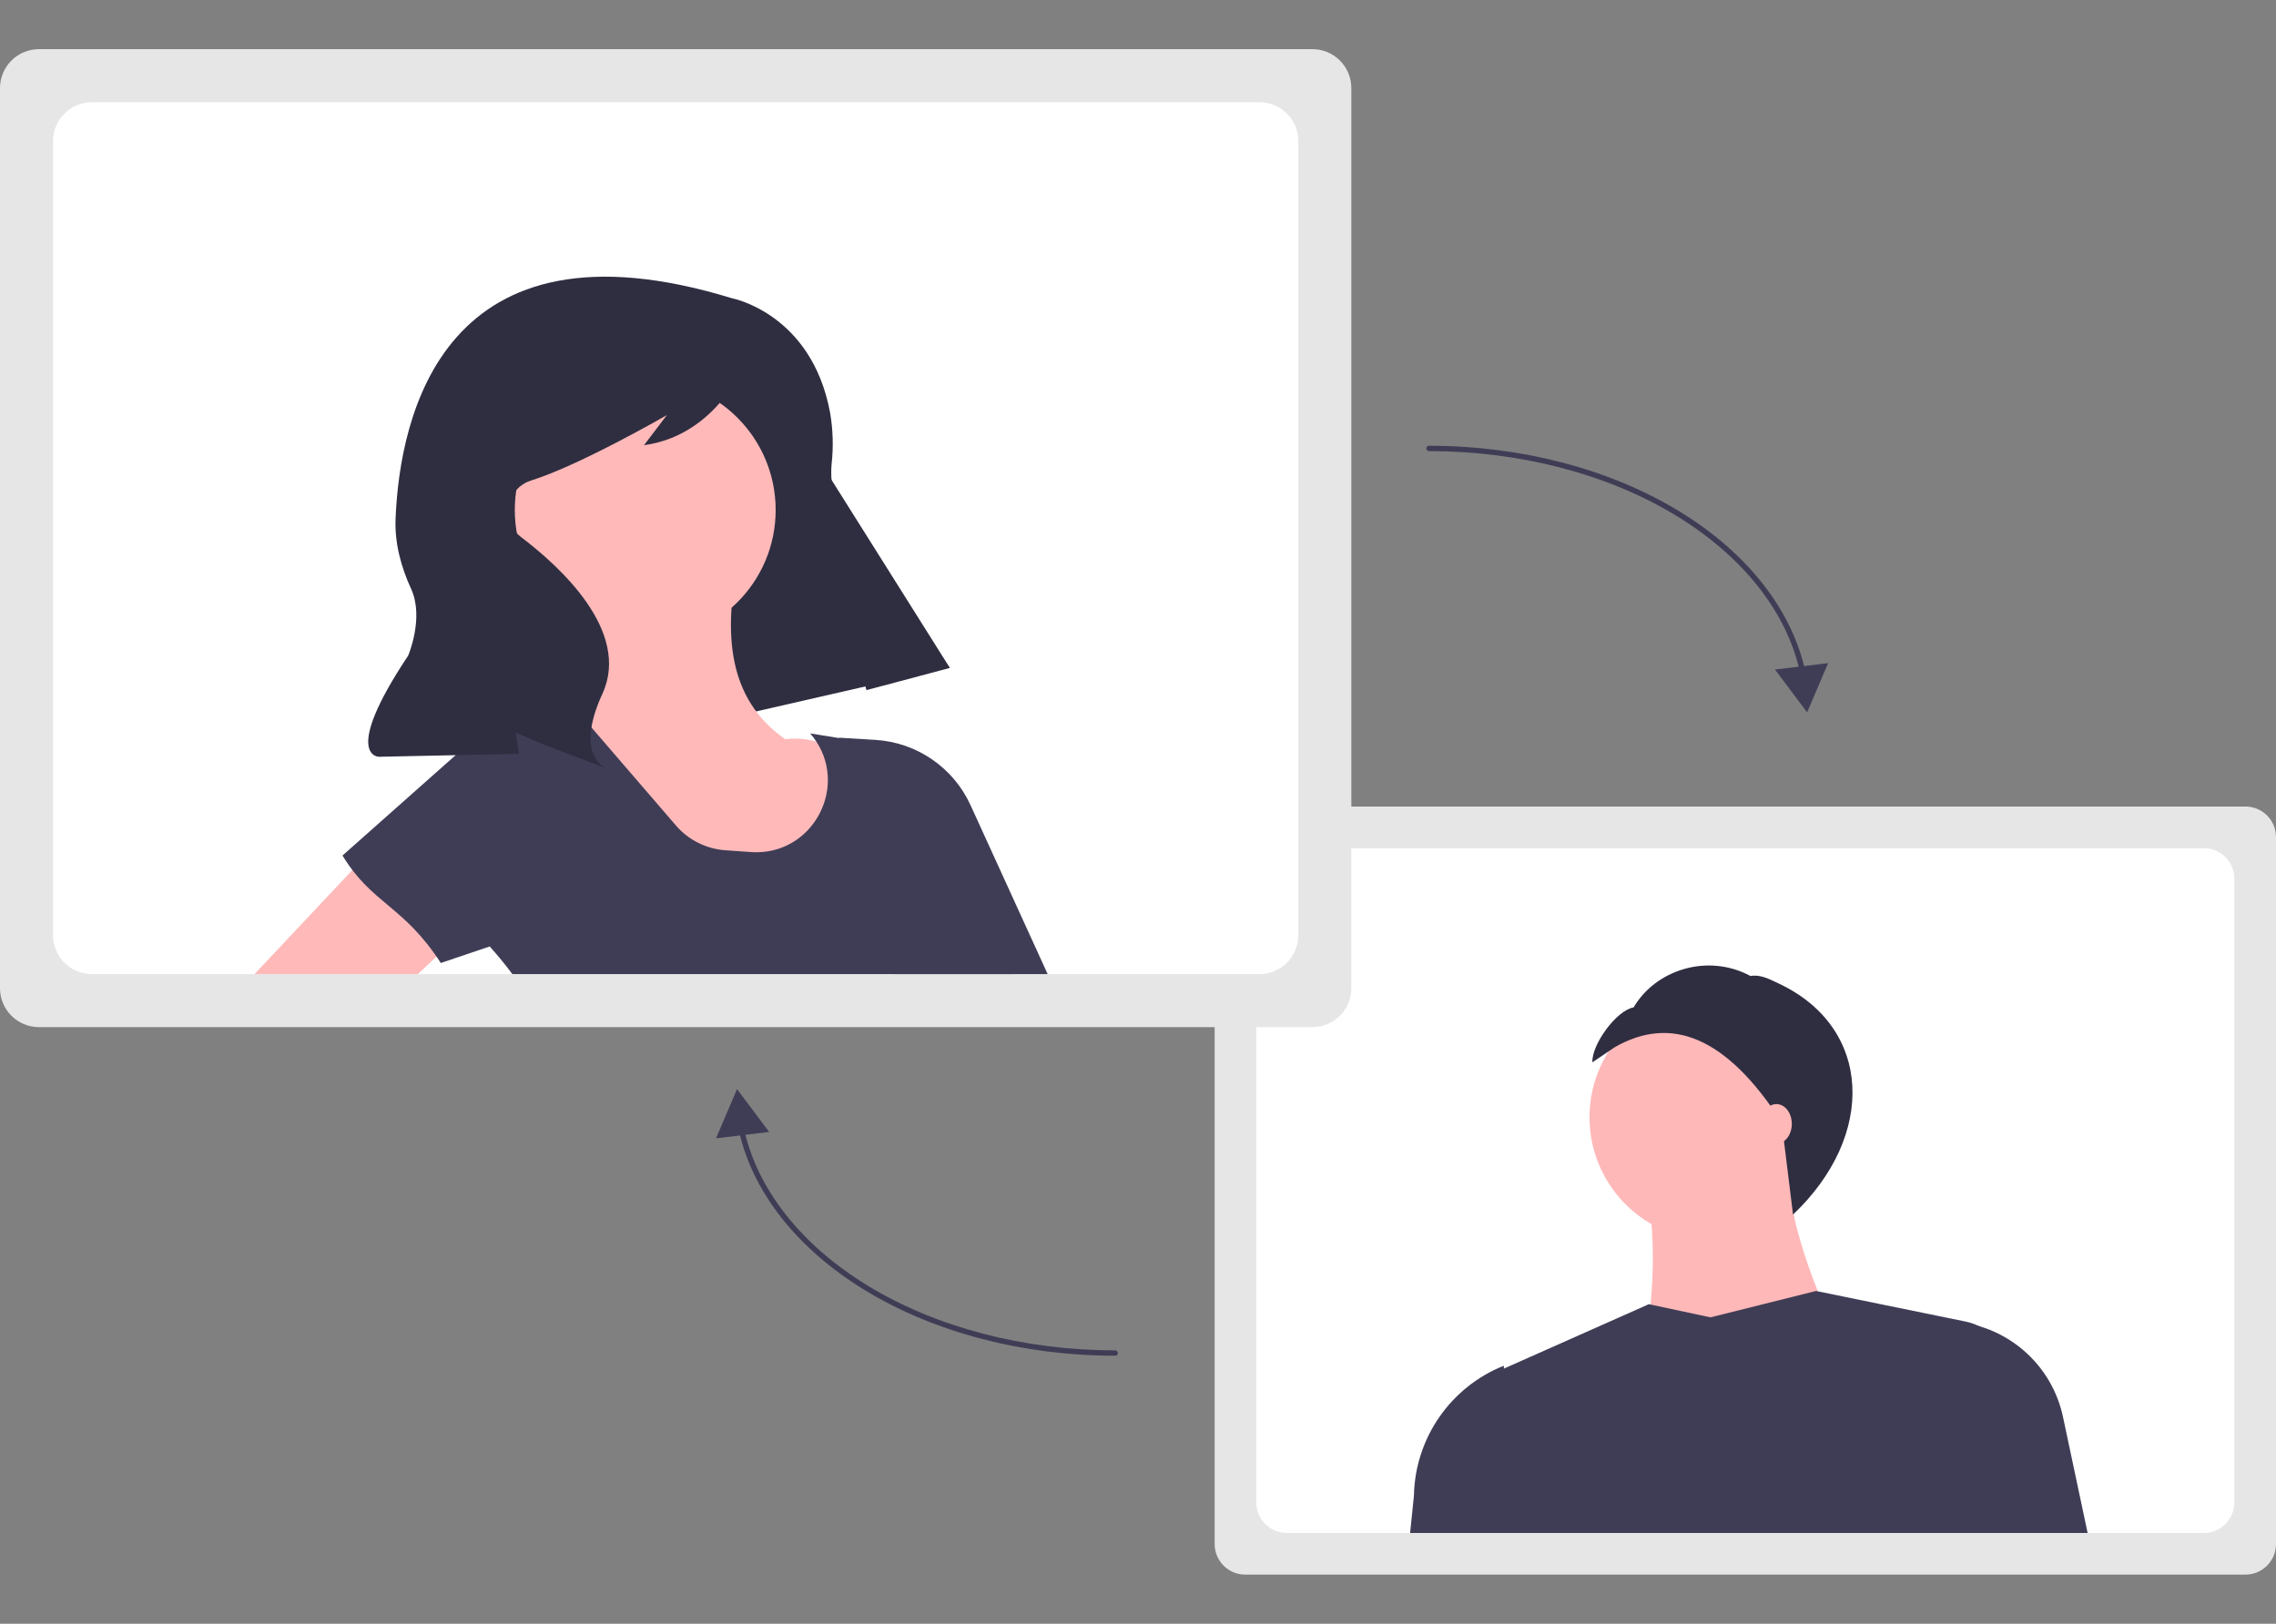 <?xml version="1.0" encoding="utf-8"?>
<!-- Generator: Adobe Illustrator 17.0.0, SVG Export Plug-In . SVG Version: 6.00 Build 0)  -->
<!DOCTYPE svg PUBLIC "-//W3C//DTD SVG 1.1//EN" "http://www.w3.org/Graphics/SVG/1.1/DTD/svg11.dtd">
<svg version="1.1" id="a77d060e-bfde-44e4-9303-3da9960cf22f"
	 xmlns="http://www.w3.org/2000/svg" xmlns:xlink="http://www.w3.org/1999/xlink" x="0px" y="0px" width="847.936px" height="605px"
	 viewBox="0 -18.32 847.936 605" enable-background="new 0 -18.32 847.936 605" xml:space="preserve">
<rect x="0" y="-18.32" width="847.936" height="605" fill="#808080" stroke="none"/>
<path fill="#E6E6E6" d="M836.557,568.361H463.905c-6.281-0.007-11.371-5.097-11.378-11.378V293.559
	c0.007-6.281,5.097-11.371,11.378-11.378h372.653c6.281,0.007,11.371,5.097,11.378,11.378v263.424
	C847.929,563.264,842.839,568.354,836.557,568.361z"/>
<path fill="#FFFFFF" d="M821.043,297.693h-341.62c-6.283,0.008-11.375,5.1-11.383,11.383v232.388
	c0.008,6.283,5.1,11.375,11.383,11.383h341.62c6.282-0.009,11.371-5.102,11.375-11.383V309.076
	C832.414,302.794,827.325,297.702,821.043,297.693z"/>
<circle fill="#FFB8B8" cx="638.059" cy="397.968" r="45.875"/>
<path fill="#FFB8B8" d="M691.307,493.814l-81.92,8.192c7.572-34.087,9.408-65.934,0-93.389h57.344
	C663.616,431.495,675.259,461.58,691.307,493.814z"/>
<path fill="#3F3D56" d="M747.842,494.068c-1.022,19.977-2.206,39.627-3.666,58.779H552.634c-2.266-12.645-5.022-25.371-8.267-38.176
	c-2.123-8.274,2.03-16.872,9.829-20.354l6.112-2.721l53.989-23.994l0.635,0.137l22.303,4.773l39.327-9.829l0.687,0.137l55.131,11.28
	c1.63,0.336,3.211,0.879,4.704,1.614C744.008,479.142,748.234,486.353,747.842,494.068z"/>
<path fill="#3F3D56" d="M777.759,552.848h-41.387l-7.383-78.696c19.523,1.944,35.541,16.303,39.601,35.498L777.759,552.848z"/>
<path fill="#3F3D56" d="M565.03,552.848h-39.687l1.425-13.916c0.421-21.388,13.601-40.448,33.463-48.392l0.077,1.056L565.03,552.848
	z"/>
<path fill="#2F2E41" d="M601.637,371.829c20.678-11.83,41.383-4.272,62.125,28.008l4.24,34.385
	c31.13-29.491,29.556-69.737-5.354-86.107c-3.432-1.609-6.758-3.44-10.493-2.793c-16.146-8.646-35.449-2.152-43.538,11.696
	c-6.45,1.117-15.696,13.931-15.363,20.468L601.637,371.829z"/>
<ellipse fill="#FFB8B8" cx="661.816" cy="400.426" rx="5.734" ry="7.373"/>
<path fill="#E6E6E6" d="M488.963,364.376H14.487C6.49,364.367,0.009,357.886,0,349.888V14.487C0.009,6.49,6.49,0.009,14.487,0
	h474.475c7.997,0.009,14.478,6.49,14.487,14.487v335.401C503.441,357.886,496.96,364.367,488.963,364.376z"/>
<path fill="#FFFFFF" d="M469.209,19.751H34.246c-8,0.01-14.483,6.493-14.494,14.494V330.13c0.01,8,6.493,14.483,14.494,14.494
	h434.963c7.998-0.011,14.478-6.495,14.483-14.494V34.245C483.687,26.247,477.208,19.762,469.209,19.751z"/>
<polygon fill="#2F2E41" points="353.705,230.274 219.549,260.975 162.866,154.068 277.58,109.282 "/>
<circle fill="#FFB9B9" cx="240.384" cy="171.692" r="48.594"/>
<path fill="#FFB9B9" d="M234.739,331.819l117.961-17.029c-17.609-31.872-35.764-60.92-60.163-57.672
	c-21.707-15.192-22.958-39.615-17.469-67.079l-59.043,15.783c5.195,16.93,3.186,31.796-10.651,43.273
	C224.707,276.312,237.219,303.784,234.739,331.819z"/>
<path fill="#3F3D56" d="M377.536,344.624H190.878c-2.645-3.552-5.458-6.988-8.438-10.307c-0.197-0.23-0.404-0.47-0.612-0.7
	l5.017-70.927l0.503-7.17c0.258-3.746,2.688-6.992,6.208-8.296h0.011c0.28-0.119,0.569-0.218,0.863-0.295l15.477-4.132l1.541-0.415
	l0.219,0.262l8.69,10.078l5.804,6.744l25.664,29.785c4.655,5.401,11.272,8.722,18.385,9.225l9.499,0.667
	c16.811,1.191,28.714-12.417,28.714-26.856c0.004-5.071-1.482-10.031-4.274-14.264c-0.696-1.083-1.471-2.113-2.317-3.082
	l10.799,1.738l15.477,2.503l17.445,41.011C363.087,314.095,374.159,328.851,377.536,344.624z"/>
<polygon fill="#FFB9B9" points="152.415,283.359 175.882,325.791 162.645,338.109 155.639,344.624 94.822,344.624 131.275,305.843 
	"/>
<path fill="#3F3D56" d="M390.314,344.624h-57.253l-6.066-26.113l-12.931-55.668l-1.432-6.165l-0.033-0.142l13.543,0.82
	c15.407,0.938,29.039,10.3,35.447,24.342L390.314,344.624z"/>
<path fill="#3F3D56" d="M164.227,340.485l56.314-19.066l-19.855-67.551c-1.328-4.517-5.74-7.402-10.411-6.806l0,0
	c-1.912,0.244-3.707,1.059-5.149,2.338l-57.527,51.037C138.604,318.555,150.322,319.01,164.227,340.485z"/>
<path fill="#2F2E41" d="M272.667,92.799c0,0,29.719,5.59,36.591,42.655c1.075,6.251,1.271,12.621,0.582,18.926
	c-0.686,7.135,0.309,22.204,15.801,39.947c10.108,11.508,19.527,23.605,28.207,36.225l0,0l-31.054,8.267l-13.875-51.45
	c-6.727-24.944-17.09-48.762-30.755-70.687l-0.285-0.458c0,0-10.314,27.559-37.958,31.336l8.524-11.222
	c0,0-32.316,18.681-50.625,24.388c-6.342,1.978-9.88,8.723-7.902,15.066c0.721,2.311,2.122,4.351,4.02,5.853
	c0.13,0.102,0.262,0.204,0.397,0.307c13.467,10.228,40.94,34.634,30.086,58.243s1.803,27.914,1.803,27.914l-23.34-8.879
	l-10.682-4.574l1.079,7.898l-52.149,1.093c0,0-14.092-0.086,10.939-37.701c0,0,6.04-14.104,1.081-24.88
	c-3.802-8.263-6.158-17.139-5.78-26.227C148.95,136.914,164.926,59.762,272.667,92.799z"/>
<path fill="#3F3D56" d="M671.784,233.819c-0.474-0.001-0.882-0.333-0.979-0.796c-4.758-22.886-21.223-43.917-46.36-59.221
	c-25.469-15.504-58.169-24.043-92.076-24.043c-0.552,0-1-0.448-1-1s0.448-1,1-1c34.269,0,67.338,8.643,93.116,24.335
	c25.616,15.594,42.406,37.088,47.279,60.522c0.112,0.541-0.236,1.071-0.778,1.183C671.92,233.812,671.852,233.819,671.784,233.819
	L671.784,233.819z"/>
<polygon fill="#3F3D56" points="661.281,231.145 673.255,247.094 681.082,228.751 "/>
<path fill="#3F3D56" d="M415.468,486.812c-34.269,0-67.338-8.643-93.116-24.336c-25.617-15.595-42.407-37.088-47.279-60.522
	c-0.114-0.54,0.232-1.071,0.772-1.185s1.071,0.232,1.185,0.772c0,0.002,0.001,0.004,0.001,0.007
	c4.758,22.886,21.223,43.917,46.361,59.221c25.469,15.505,58.169,24.044,92.076,24.044c0.552,0,1,0.448,1,1
	S416.02,486.812,415.468,486.812z"/>
<polygon fill="#3F3D56" points="286.555,403.424 274.581,387.475 266.754,405.818 "/>
</svg>

